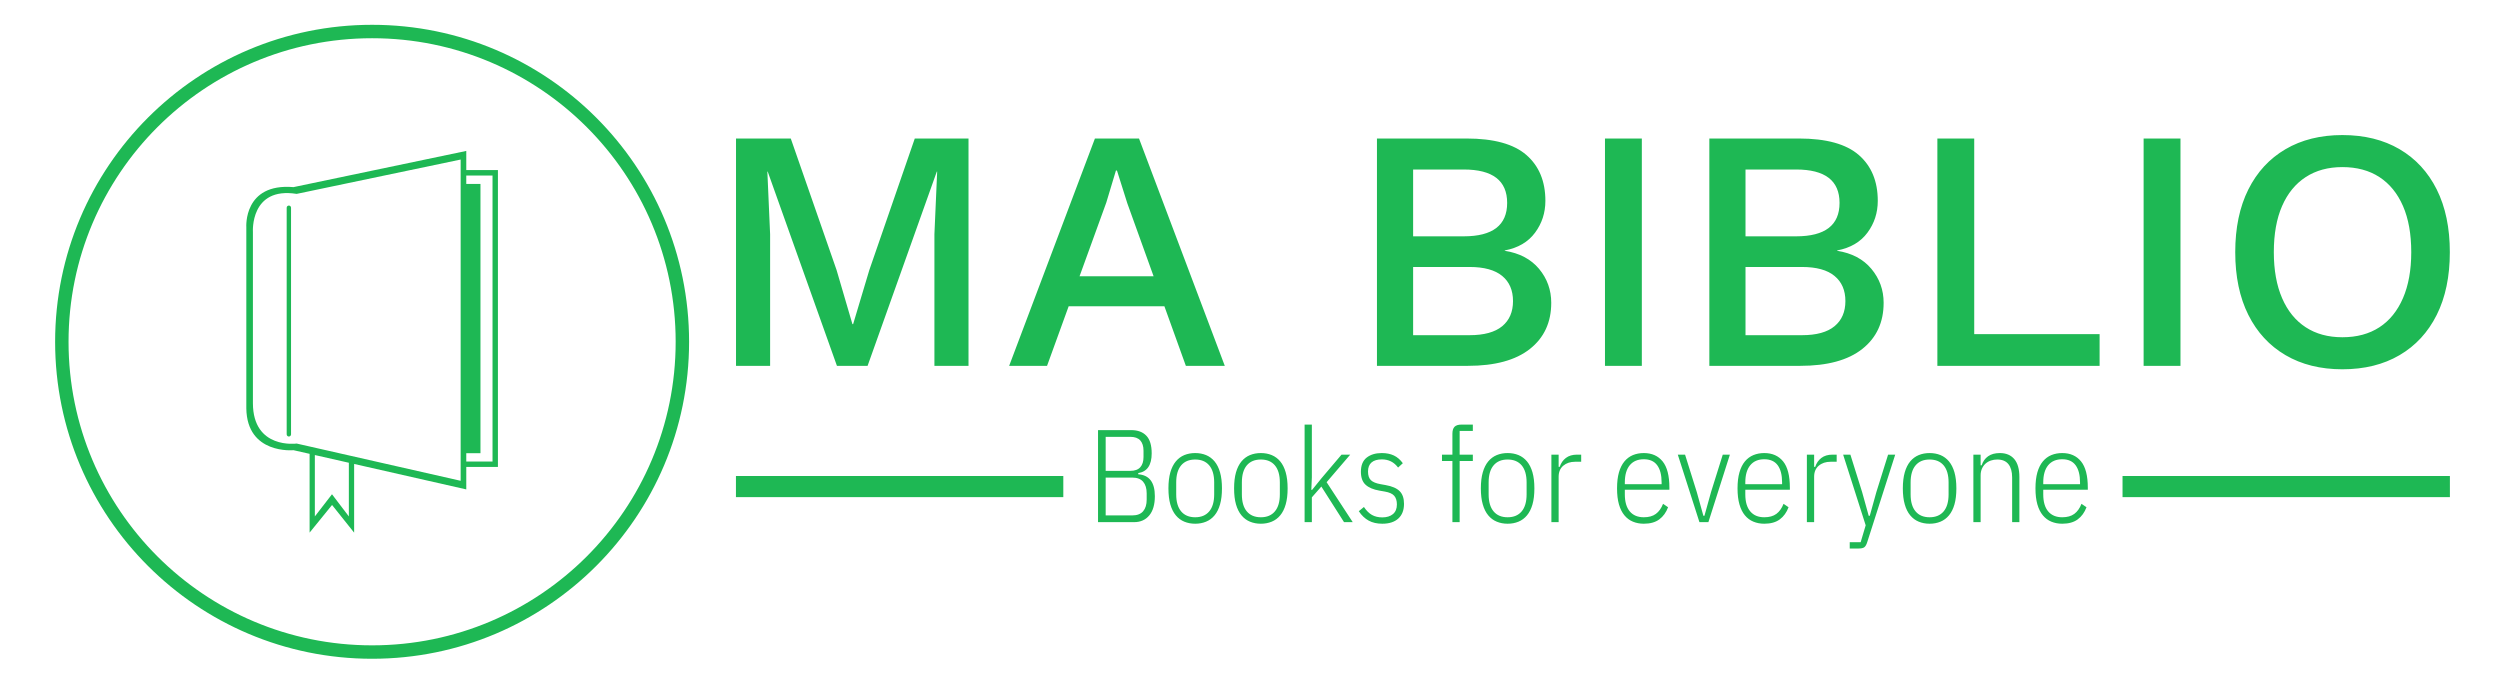 <svg width="907" height="248" viewBox="0 0 907 248" fill="none" xmlns="http://www.w3.org/2000/svg">
<g clip-path="url(#clip0_101_2)">
<g clip-path="url(#clip1_101_2)">
<path d="M20 124C20 60.487 71.487 9 135 9C198.512 9 249.999 60.487 250 124C250 187.512 198.513 238.999 135 239C71.487 239 20 187.513 20 124ZM135 234.131C195.824 234.131 245.131 184.824 245.131 124C245.131 63.176 195.824 13.868 135 13.868C74.176 13.868 24.868 63.176 24.868 124C24.868 184.824 74.176 234.131 135 234.131Z" fill="#1EB854"/>
<g clip-path="url(#clip2_101_2)">
<g clip-path="url(#clip3_101_2)">
<path d="M169.165 61.703V54.757L106.475 67.889C88.256 66.341 89.365 82.42 89.365 82.42V148.121C89.568 164.958 106.475 163.328 106.475 163.328L112.323 164.652V193.231L120.468 183.204L128.479 193.243V168.321L169.165 177.556V169.401H180.648V61.703H169.165ZM126.563 187.36L120.446 179.317L114.227 187.36V165.089L126.563 167.887V187.36ZM167.124 174.432L107.628 160.919C107.628 160.919 91.756 163.128 91.756 146.231V84.135C91.756 84.135 90.688 67.647 107.628 70.342L167.124 57.884V174.432ZM178.689 167.44H169.163V164.413H174.314V66.735H169.163V63.678H178.689V167.44Z" fill="#1EB854"/>
<path d="M105.587 75.363C105.587 74.928 105.234 74.575 104.798 74.575C104.363 74.575 104.01 74.928 104.01 75.363H104.007V157.58H104.01C104.01 158.015 104.363 158.37 104.798 158.37C105.234 158.37 105.587 158.015 105.587 157.58H105.588V75.363H105.587Z" fill="#1EB854"/>
</g>
</g>
</g>
</g>
<g clip-path="url(#clip4_101_2)">
<g clip-path="url(#clip5_101_2)">
<path d="M385.768 172.687H267V180.35H385.768V172.687Z" fill="#1EB854"/>
<path d="M888.824 172.687H770.056V180.35H888.824V172.687Z" fill="#1EB854"/>
<g clip-path="url(#clip6_101_2)">
<g clip-path="url(#clip7_101_2)">
<path d="M331.882 50.25H351.376V132.726H339.005V84.99L340.004 62.246H339.879L314.762 132.726H303.64L278.522 62.246H278.397L279.397 84.99V132.726H267.025V50.25H286.894L303.515 97.986L309.263 117.606H309.513L315.386 97.986L331.882 50.25ZM379.868 132.726H366.122L397.238 50.25H413.234L444.35 132.726H430.229L408.985 73.743L405.236 61.871H404.861L401.362 73.493L379.868 132.726ZM427.355 111.107H382.742V100.235H427.355V111.107ZM532.55 132.726H499.559V50.25H532.05C541.964 50.25 549.212 52.249 553.794 56.248C558.376 60.247 560.667 65.787 560.667 72.868C560.667 77.2 559.417 81.049 556.918 84.415C554.419 87.797 550.753 89.947 545.921 90.863V90.988C551.253 91.821 555.402 94.004 558.368 97.536C561.317 101.085 562.791 105.192 562.791 109.858C562.791 116.939 560.209 122.521 555.043 126.603C549.878 130.685 542.38 132.726 532.55 132.726ZM512.68 96.861V121.604H533.175C538.423 121.604 542.364 120.521 544.996 118.355C547.612 116.189 548.92 113.148 548.92 109.233C548.92 105.317 547.612 102.277 544.996 100.111C542.364 97.945 538.423 96.861 533.175 96.861H512.68ZM512.68 61.496V85.74H531.05C541.547 85.74 546.796 81.699 546.796 73.618C546.796 65.537 541.547 61.496 531.05 61.496H512.68ZM582.286 50.25H595.657V132.726H582.286V50.25ZM653.141 132.726H620.15V50.25H652.641C662.555 50.25 669.803 52.249 674.385 56.248C678.967 60.247 681.258 65.787 681.258 72.868C681.258 77.2 680.008 81.049 677.509 84.415C675.01 87.797 671.344 89.947 666.512 90.863V90.988C671.844 91.821 675.984 94.004 678.933 97.536C681.899 101.085 683.382 105.192 683.382 109.858C683.382 116.939 680.8 122.521 675.634 126.603C670.469 130.685 662.971 132.726 653.141 132.726ZM633.271 96.861V121.604H653.766C659.014 121.604 662.946 120.521 665.562 118.355C668.195 116.189 669.511 113.148 669.511 109.233C669.511 105.317 668.195 102.277 665.562 100.111C662.946 97.945 659.014 96.861 653.766 96.861H633.271ZM633.271 61.496V85.74H651.641C662.138 85.74 667.387 81.699 667.387 73.618C667.387 65.537 662.138 61.496 651.641 61.496H633.271ZM716.248 50.25V121.23H761.735V132.726H702.877V50.25H716.248ZM777.705 50.25H791.077V132.726H777.705V50.25ZM849.81 49C857.808 49 864.722 50.708 870.554 54.123C876.386 57.539 880.885 62.413 884.05 68.744C887.216 75.076 888.799 82.657 888.799 91.488C888.799 100.319 887.216 107.9 884.05 114.232C880.885 120.563 876.386 125.437 870.554 128.852C864.722 132.268 857.808 133.976 849.81 133.976C841.896 133.976 835.023 132.268 829.191 128.852C823.359 125.437 818.86 120.563 815.695 114.232C812.529 107.9 810.946 100.319 810.946 91.488C810.946 82.657 812.529 75.076 815.695 68.744C818.86 62.413 823.359 57.539 829.191 54.123C835.023 50.708 841.896 49 849.81 49ZM849.81 60.622C844.645 60.622 840.213 61.83 836.514 64.246C832.798 66.662 829.941 70.161 827.941 74.743C825.942 79.325 824.942 84.906 824.942 91.488C824.942 97.986 825.942 103.543 827.941 108.158C829.941 112.79 832.798 116.314 836.514 118.73C840.213 121.146 844.645 122.354 849.81 122.354C855.059 122.354 859.541 121.146 863.256 118.73C866.955 116.314 869.804 112.79 871.804 108.158C873.803 103.543 874.803 97.986 874.803 91.488C874.803 84.906 873.803 79.325 871.804 74.743C869.804 70.161 866.955 66.662 863.256 64.246C859.541 61.83 855.059 60.622 849.81 60.622Z" fill="#1EB854"/>
</g>
</g>
<g clip-path="url(#clip8_101_2)">
<g clip-path="url(#clip9_101_2)">
<path d="M398.365 189.433V156.046H410.419C412.779 156.046 414.606 156.725 415.901 158.083C417.189 159.436 417.833 161.563 417.833 164.464C417.833 168.738 416.207 171.129 412.954 171.639V172.07C416.972 172.357 418.981 175.004 418.981 180.01C418.981 183.04 418.305 185.368 416.953 186.994C415.594 188.62 413.767 189.433 411.471 189.433H398.365ZM401.139 173.266V186.994H410.754C412.539 186.994 413.863 186.49 414.724 185.482C415.585 184.481 416.015 183.072 416.015 181.254V179.006C416.015 177.188 415.585 175.775 414.724 174.768C413.863 173.766 412.539 173.266 410.754 173.266H401.139ZM401.139 158.485V170.826H410.084C411.71 170.826 412.916 170.386 413.7 169.506C414.478 168.632 414.867 167.398 414.867 165.804V163.508C414.867 161.913 414.478 160.676 413.7 159.796C412.916 158.922 411.71 158.485 410.084 158.485H401.139ZM433.618 190.007C432.183 190.007 430.866 189.759 429.667 189.261C428.474 188.77 427.448 188.005 426.587 186.965C425.726 185.932 425.062 184.609 424.597 182.995C424.137 181.388 423.908 179.452 423.908 177.188C423.908 174.924 424.137 172.985 424.597 171.372C425.062 169.764 425.726 168.441 426.587 167.401C427.448 166.368 428.474 165.603 429.667 165.105C430.866 164.614 432.183 164.369 433.618 164.369C435.053 164.369 436.367 164.614 437.559 165.105C438.758 165.603 439.789 166.368 440.65 167.401C441.511 168.441 442.171 169.764 442.63 171.372C443.095 172.985 443.328 174.924 443.328 177.188C443.328 179.452 443.095 181.388 442.63 182.995C442.171 184.609 441.511 185.932 440.65 186.965C439.789 188.005 438.758 188.77 437.559 189.261C436.367 189.759 435.053 190.007 433.618 190.007ZM433.618 187.664C435.818 187.664 437.515 186.952 438.707 185.53C439.906 184.114 440.506 182.051 440.506 179.341V175.036C440.506 172.325 439.906 170.259 438.707 168.836C437.515 167.421 435.818 166.713 433.618 166.713C431.418 166.713 429.718 167.421 428.519 168.836C427.326 170.259 426.73 172.325 426.73 175.036V179.341C426.73 182.051 427.326 184.114 428.519 185.53C429.718 186.952 431.418 187.664 433.618 187.664ZM457.439 190.007C456.004 190.007 454.687 189.759 453.488 189.261C452.295 188.77 451.269 188.005 450.408 186.965C449.547 185.932 448.883 184.609 448.418 182.995C447.958 181.388 447.729 179.452 447.729 177.188C447.729 174.924 447.958 172.985 448.418 171.372C448.883 169.764 449.547 168.441 450.408 167.401C451.269 166.368 452.295 165.603 453.488 165.105C454.687 164.614 456.004 164.369 457.439 164.369C458.874 164.369 460.188 164.614 461.38 165.105C462.579 165.603 463.609 166.368 464.47 167.401C465.331 168.441 465.992 169.764 466.451 171.372C466.916 172.985 467.149 174.924 467.149 177.188C467.149 179.452 466.916 181.388 466.451 182.995C465.992 184.609 465.331 185.932 464.47 186.965C463.609 188.005 462.579 188.77 461.38 189.261C460.188 189.759 458.874 190.007 457.439 190.007ZM457.439 187.664C459.639 187.664 461.336 186.952 462.528 185.53C463.727 184.114 464.327 182.051 464.327 179.341V175.036C464.327 172.325 463.727 170.259 462.528 168.836C461.336 167.421 459.639 166.713 457.439 166.713C455.239 166.713 453.539 167.421 452.34 168.836C451.147 170.259 450.551 172.325 450.551 175.036V179.341C450.551 182.051 451.147 184.114 452.34 185.53C453.539 186.952 455.239 187.664 457.439 187.664ZM473.31 189.433V154.037H475.941V173.17L475.75 177.714H476.037L479.481 173.457L486.703 164.943H489.86L481.298 174.94L490.769 189.433H487.612L479.385 176.518L475.941 180.441V189.433H473.31ZM501.484 190.007C499.571 190.007 497.928 189.631 496.557 188.879C495.186 188.132 493.99 186.994 492.97 185.463L494.835 183.933C495.728 185.272 496.701 186.235 497.753 186.822C498.805 187.415 500.049 187.711 501.484 187.711C503.11 187.711 504.402 187.313 505.358 186.516C506.315 185.718 506.793 184.554 506.793 183.024C506.793 181.684 506.475 180.638 505.837 179.886C505.199 179.14 504.051 178.623 502.393 178.336L500.479 178.001C498.247 177.619 496.567 176.907 495.438 175.868C494.303 174.835 493.735 173.266 493.735 171.161C493.735 168.833 494.436 167.118 495.84 166.014C497.243 164.917 499.06 164.369 501.293 164.369C502.983 164.369 504.45 164.662 505.693 165.249C506.937 165.842 508.021 166.776 508.946 168.052L507.224 169.63C505.757 167.653 503.796 166.665 501.34 166.665C499.714 166.665 498.47 167.031 497.609 167.765C496.748 168.498 496.318 169.599 496.318 171.065C496.318 172.5 496.669 173.553 497.37 174.222C498.072 174.892 499.236 175.37 500.862 175.657L502.728 175.992C505.055 176.407 506.746 177.14 507.798 178.193C508.85 179.245 509.376 180.776 509.376 182.785C509.376 185.081 508.691 186.857 507.32 188.113C505.948 189.376 504.003 190.007 501.484 190.007ZM526.931 189.433V167.239H523.152V164.943H526.931V157.385C526.931 156.205 527.193 155.351 527.716 154.821C528.245 154.298 529.1 154.037 530.28 154.037H534.345V156.333H529.562V164.943H534.345V167.239H529.562V189.433H526.931ZM546.964 190.007C545.529 190.007 544.215 189.759 543.022 189.261C541.823 188.77 540.793 188.005 539.932 186.965C539.071 185.932 538.411 184.609 537.952 182.995C537.486 181.388 537.254 179.452 537.254 177.188C537.254 174.924 537.486 172.985 537.952 171.372C538.411 169.764 539.071 168.441 539.932 167.401C540.793 166.368 541.823 165.603 543.022 165.105C544.215 164.614 545.529 164.369 546.964 164.369C548.399 164.369 549.716 164.614 550.915 165.105C552.107 165.603 553.134 166.368 553.995 167.401C554.856 168.441 555.52 169.764 555.985 171.372C556.444 172.985 556.674 174.924 556.674 177.188C556.674 179.452 556.444 181.388 555.985 182.995C555.52 184.609 554.856 185.932 553.995 186.965C553.134 188.005 552.107 188.77 550.915 189.261C549.716 189.759 548.399 190.007 546.964 190.007ZM546.964 187.664C549.164 187.664 550.864 186.952 552.063 185.53C553.255 184.114 553.852 182.051 553.852 179.341V175.036C553.852 172.325 553.255 170.259 552.063 168.836C550.864 167.421 549.164 166.713 546.964 166.713C544.763 166.713 543.067 167.421 541.874 168.836C540.675 170.259 540.076 172.325 540.076 175.036V179.341C540.076 182.051 540.675 184.114 541.874 185.53C543.067 186.952 544.763 187.664 546.964 187.664ZM565.475 189.433H562.844V164.943H565.475V169.391H565.858C566.304 168.02 567.054 166.936 568.106 166.139C569.158 165.341 570.498 164.943 572.124 164.943H573.655V167.526H571.454C569.701 167.526 568.266 168.004 567.149 168.961C566.033 169.917 565.475 171.241 565.475 172.931V189.433ZM596.376 190.007C594.941 190.007 593.624 189.759 592.425 189.261C591.232 188.77 590.205 188.005 589.344 186.965C588.483 185.932 587.82 184.609 587.354 182.995C586.895 181.388 586.665 179.452 586.665 177.188C586.665 174.924 586.895 172.985 587.354 171.372C587.82 169.764 588.483 168.441 589.344 167.401C590.205 166.368 591.232 165.603 592.425 165.105C593.624 164.614 594.941 164.369 596.376 164.369C599.278 164.369 601.548 165.373 603.187 167.382C604.833 169.391 605.655 172.58 605.655 176.949V177.666H589.488V179.341C589.488 182.051 590.084 184.114 591.277 185.53C592.476 186.952 594.175 187.664 596.376 187.664C598.193 187.664 599.651 187.255 600.748 186.439C601.851 185.629 602.722 184.411 603.359 182.785L605.177 184.028C604.475 185.91 603.413 187.377 601.991 188.429C600.575 189.481 598.704 190.007 596.376 190.007ZM596.376 166.617C594.175 166.617 592.476 167.341 591.277 168.789C590.084 170.243 589.488 172.325 589.488 175.036V175.657H602.833V175.036C602.833 172.325 602.297 170.243 601.226 168.789C600.161 167.341 598.544 166.617 596.376 166.617ZM619.804 189.433H616.552L608.707 164.943H611.338L615.595 178.527L617.987 187.137H618.369L620.761 178.527L625.018 164.943H627.601L619.804 189.433ZM640.086 190.007C638.651 190.007 637.337 189.759 636.144 189.261C634.945 188.77 633.915 188.005 633.054 186.965C632.193 185.932 631.533 184.609 631.074 182.995C630.608 181.388 630.376 179.452 630.376 177.188C630.376 174.924 630.608 172.985 631.074 171.372C631.533 169.764 632.193 168.441 633.054 167.401C633.915 166.368 634.945 165.603 636.144 165.105C637.337 164.614 638.651 164.369 640.086 164.369C642.988 164.369 645.261 165.373 646.907 167.382C648.546 169.391 649.365 172.58 649.365 176.949V177.666H633.198V179.341C633.198 182.051 633.797 184.114 634.996 185.53C636.189 186.952 637.885 187.664 640.086 187.664C641.903 187.664 643.364 187.255 644.467 186.439C645.564 185.629 646.432 184.411 647.069 182.785L648.887 184.028C648.185 185.91 647.127 187.377 645.711 188.429C644.289 189.481 642.414 190.007 640.086 190.007ZM640.086 166.617C637.885 166.617 636.189 167.341 634.996 168.789C633.797 170.243 633.198 172.325 633.198 175.036V175.657H646.543V175.036C646.543 172.325 646.011 170.243 644.946 168.789C643.874 167.341 642.254 166.617 640.086 166.617ZM658.167 189.433H655.536V164.943H658.167V169.391H658.549C658.996 168.02 659.745 166.936 660.798 166.139C661.85 165.341 663.189 164.943 664.816 164.943H666.346V167.526H664.146C662.392 167.526 660.957 168.004 659.841 168.961C658.725 169.917 658.167 171.241 658.167 172.931V189.433ZM680.744 178.527L685.001 164.943H687.584L677.444 196.656C677.157 197.581 676.806 198.203 676.391 198.522C675.977 198.841 675.275 199 674.287 199H671.082V196.704H675.052L676.87 190.581L668.69 164.943H671.321L675.578 178.527L677.97 187.137H678.352L680.744 178.527ZM700.059 190.007C698.624 190.007 697.31 189.759 696.118 189.261C694.919 188.77 693.889 188.005 693.028 186.965C692.167 185.932 691.507 184.609 691.047 182.995C690.582 181.388 690.349 179.452 690.349 177.188C690.349 174.924 690.582 172.985 691.047 171.372C691.507 169.764 692.167 168.441 693.028 167.401C693.889 166.368 694.919 165.603 696.118 165.105C697.31 164.614 698.624 164.369 700.059 164.369C701.494 164.369 702.811 164.614 704.01 165.105C705.203 165.603 706.23 166.368 707.091 167.401C707.952 168.441 708.615 169.764 709.08 171.372C709.54 172.985 709.769 174.924 709.769 177.188C709.769 179.452 709.54 181.388 709.08 182.995C708.615 184.609 707.952 185.932 707.091 186.965C706.23 188.005 705.203 188.77 704.01 189.261C702.811 189.759 701.494 190.007 700.059 190.007ZM700.059 187.664C702.259 187.664 703.959 186.952 705.158 185.53C706.351 184.114 706.947 182.051 706.947 179.341V175.036C706.947 172.325 706.351 170.259 705.158 168.836C703.959 167.421 702.259 166.713 700.059 166.713C697.859 166.713 696.162 167.421 694.97 168.836C693.771 170.259 693.171 172.325 693.171 175.036V179.341C693.171 182.051 693.771 184.114 694.97 185.53C696.162 186.952 697.859 187.664 700.059 187.664ZM718.571 189.433H715.94V164.943H718.571V168.817H718.953C719.4 167.414 720.175 166.32 721.278 165.536C722.375 164.758 723.8 164.369 725.554 164.369C727.786 164.369 729.524 165.093 730.768 166.54C732.012 167.995 732.634 170.173 732.634 173.074V189.433H730.003V173.218C730.003 171.145 729.556 169.541 728.663 168.406C727.771 167.277 726.415 166.713 724.598 166.713C723.768 166.713 722.987 166.84 722.254 167.095C721.52 167.35 720.883 167.723 720.34 168.215C719.798 168.712 719.368 169.318 719.049 170.032C718.73 170.753 718.571 171.56 718.571 172.453V189.433ZM748.179 190.007C746.744 190.007 745.427 189.759 744.228 189.261C743.036 188.77 742.009 188.005 741.148 186.965C740.287 185.932 739.624 184.609 739.158 182.995C738.699 181.388 738.469 179.452 738.469 177.188C738.469 174.924 738.699 172.985 739.158 171.372C739.624 169.764 740.287 168.441 741.148 167.401C742.009 166.368 743.036 165.603 744.228 165.105C745.427 164.614 746.744 164.369 748.179 164.369C751.081 164.369 753.352 165.373 754.991 167.382C756.636 169.391 757.459 172.58 757.459 176.949V177.666H741.291V179.341C741.291 182.051 741.888 184.114 743.08 185.53C744.279 186.952 745.979 187.664 748.179 187.664C749.997 187.664 751.454 187.255 752.551 186.439C753.655 185.629 754.525 184.411 755.163 182.785L756.981 184.028C756.279 185.91 755.217 187.377 753.795 188.429C752.379 189.481 750.507 190.007 748.179 190.007ZM748.179 166.617C745.979 166.617 744.279 167.341 743.08 168.789C741.888 170.243 741.291 172.325 741.291 175.036V175.657H754.637V175.036C754.637 172.325 754.101 170.243 753.03 168.789C751.965 167.341 750.348 166.617 748.179 166.617Z" fill="#1EB854"/>
</g>
</g>
</g>
</g>
<defs>
<clipPath id="clip0_101_2">
<rect width="230" height="230" fill="white" transform="translate(20 9)"/>
</clipPath>
<clipPath id="clip1_101_2">
<rect width="230" height="230" fill="white" transform="translate(20 9)"/>
</clipPath>
<clipPath id="clip2_101_2">
<rect width="91.296" height="138.486" fill="white" transform="translate(89.352 54.757)"/>
</clipPath>
<clipPath id="clip3_101_2">
<rect width="91.296" height="138.486" fill="white" transform="translate(89.352 54.757)"/>
</clipPath>
<clipPath id="clip4_101_2">
<rect width="621.824" height="150" fill="white" transform="translate(267 49)"/>
</clipPath>
<clipPath id="clip5_101_2">
<rect width="621.824" height="150" fill="white" transform="translate(267 49)"/>
</clipPath>
<clipPath id="clip6_101_2">
<rect width="621.824" height="84.976" fill="white" transform="translate(267 49)"/>
</clipPath>
<clipPath id="clip7_101_2">
<rect width="621.824" height="84.976" fill="white" transform="translate(267 49)"/>
</clipPath>
<clipPath id="clip8_101_2">
<rect width="384.287" height="44.963" fill="white" transform="translate(385.768 154.037)"/>
</clipPath>
<clipPath id="clip9_101_2">
<rect width="359.133" height="44.963" fill="white" transform="translate(398.346 154.037)"/>
</clipPath>
</defs>
</svg>
